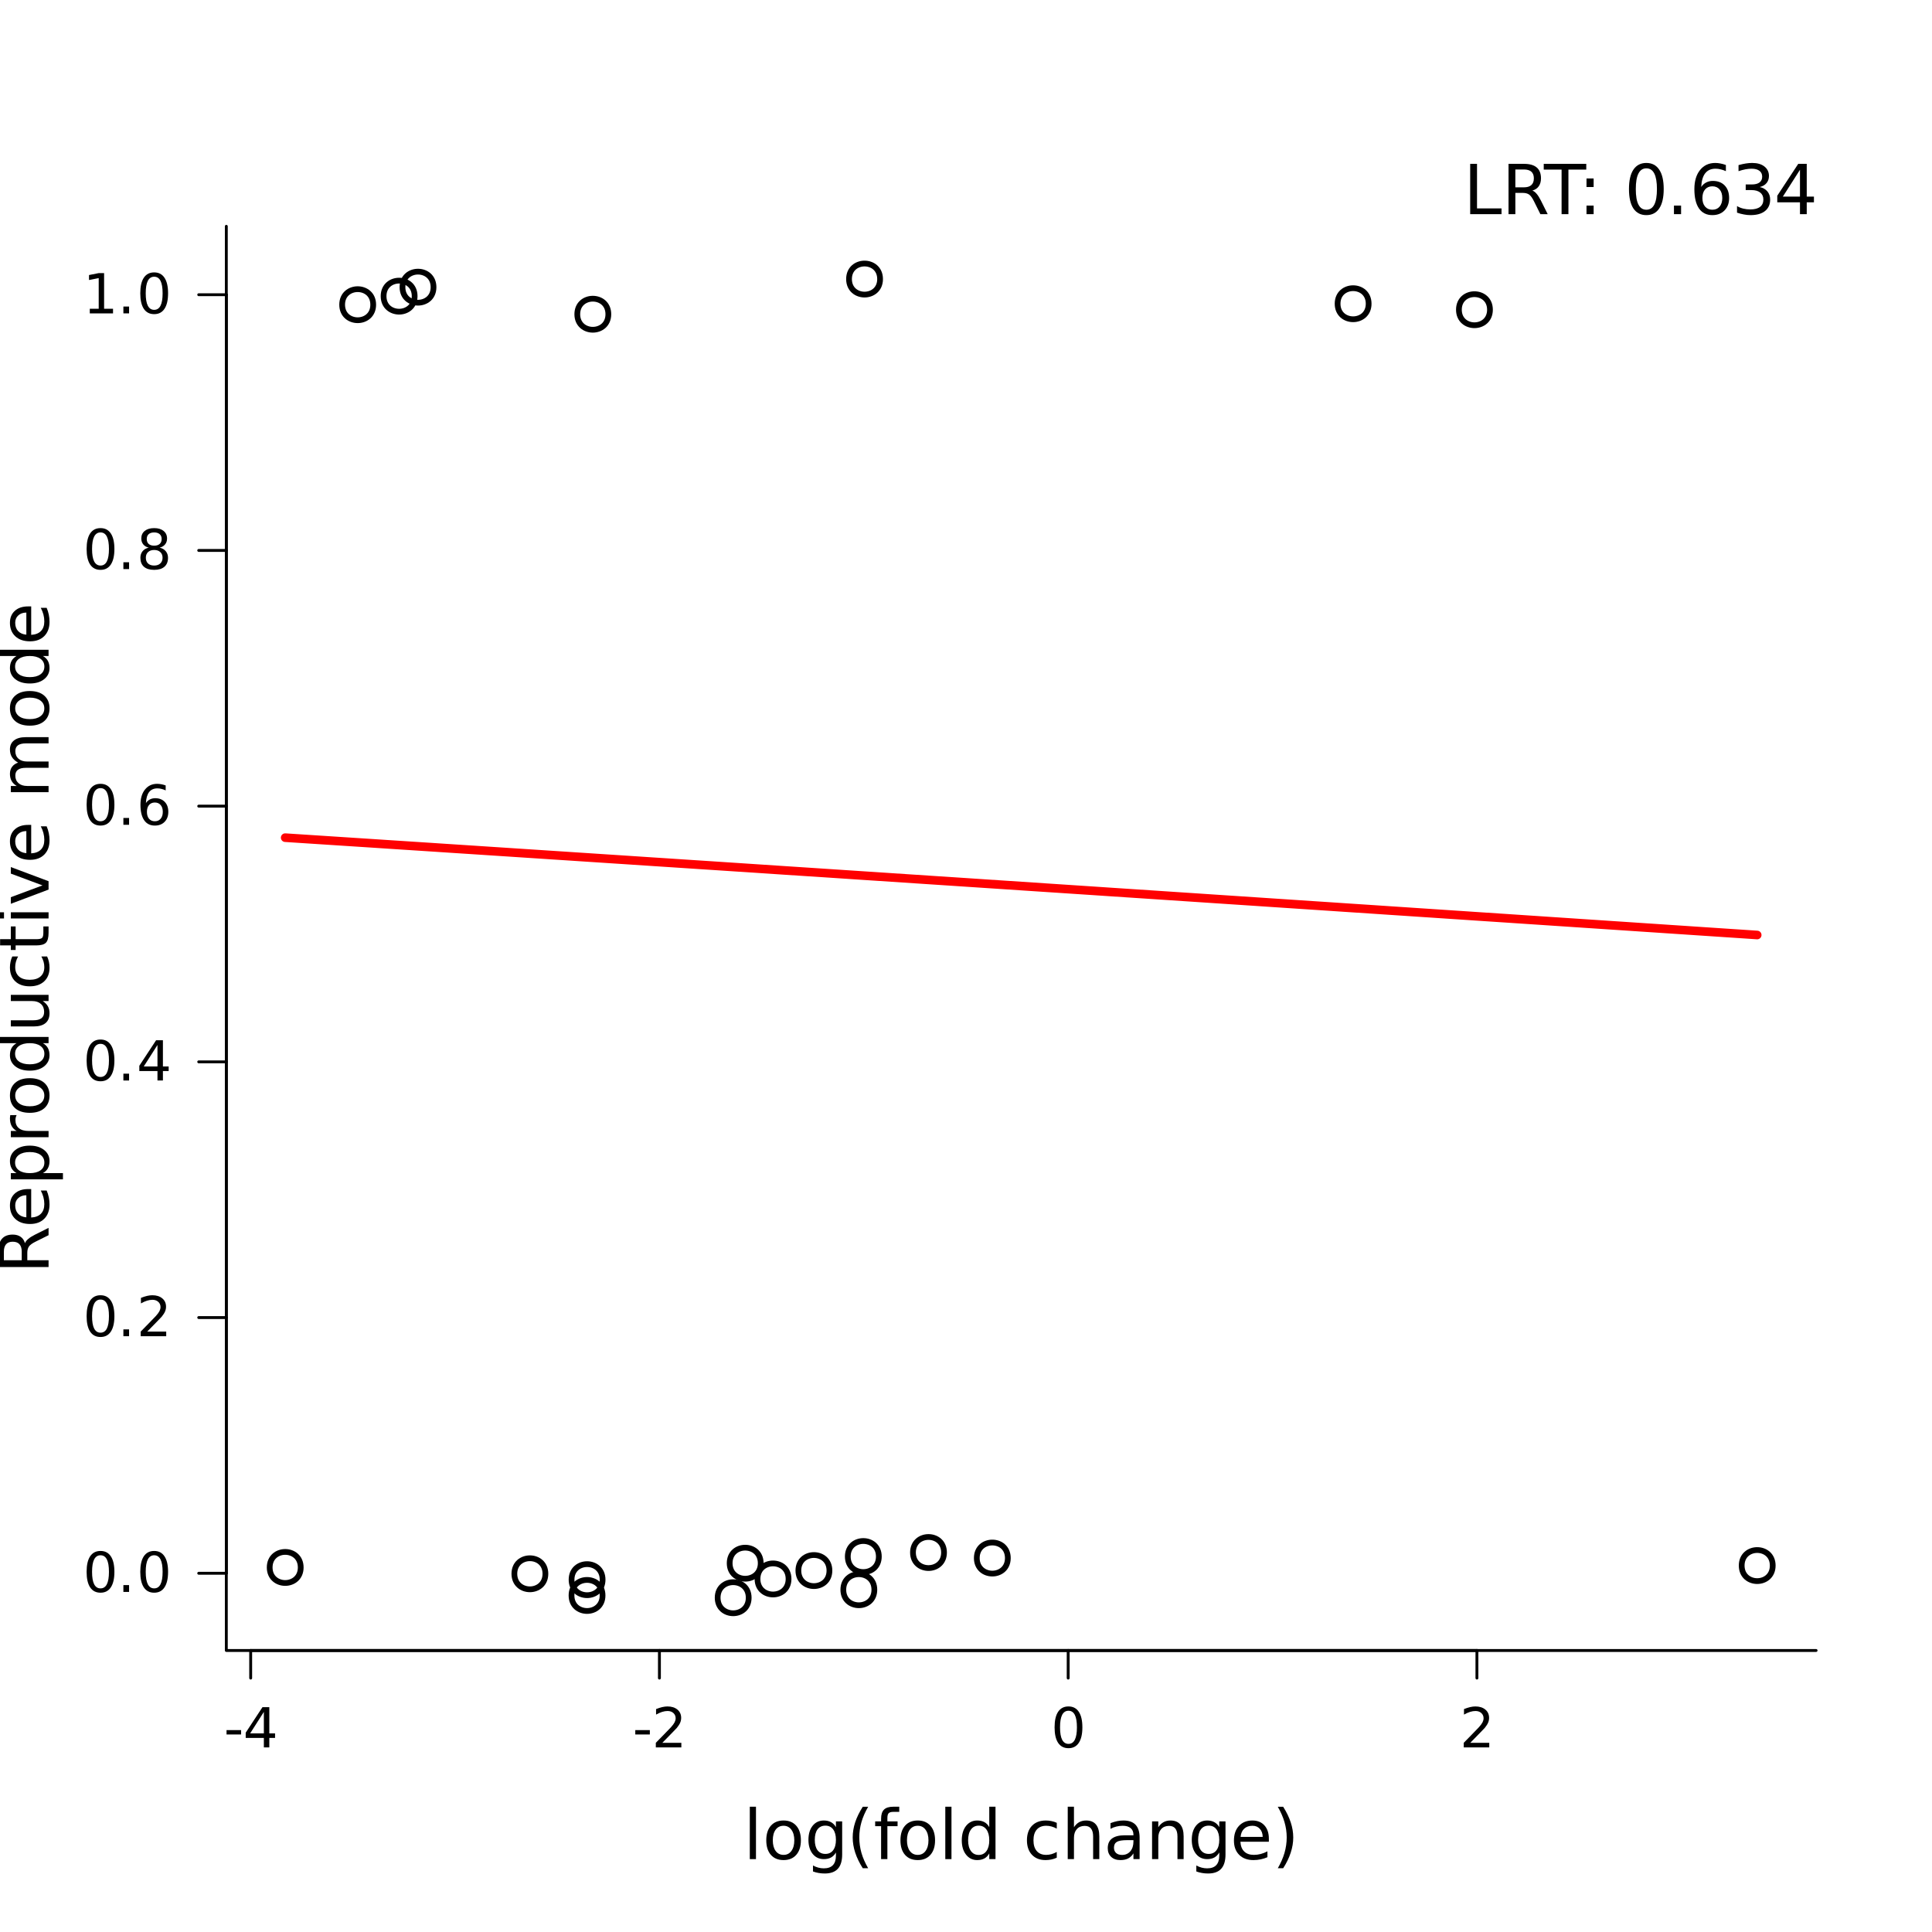 <?xml version="1.0" encoding="UTF-8"?>
<svg xmlns="http://www.w3.org/2000/svg" xmlns:xlink="http://www.w3.org/1999/xlink" width="504pt" height="504pt" viewBox="0 0 504 504" version="1.1">
<defs>
<g>
<symbol overflow="visible" id="glyph0-0">
<path style="stroke:none;" d="M 0.719 2.547 L 0.719 -10.156 L 7.922 -10.156 L 7.922 2.547 Z M 1.531 1.75 L 7.125 1.75 L 7.125 -9.344 L 1.531 -9.344 Z M 1.531 1.75 "/>
</symbol>
<symbol overflow="visible" id="glyph0-1">
<path style="stroke:none;" d="M 0.703 -4.516 L 4.5 -4.516 L 4.5 -3.375 L 0.703 -3.375 Z M 0.703 -4.516 "/>
</symbol>
<symbol overflow="visible" id="glyph0-2">
<path style="stroke:none;" d="M 5.438 -9.266 L 1.859 -3.656 L 5.438 -3.656 Z M 5.078 -10.5 L 6.859 -10.5 L 6.859 -3.656 L 8.359 -3.656 L 8.359 -2.469 L 6.859 -2.469 L 6.859 0 L 5.438 0 L 5.438 -2.469 L 0.703 -2.469 L 0.703 -3.844 Z M 5.078 -10.5 "/>
</symbol>
<symbol overflow="visible" id="glyph0-3">
<path style="stroke:none;" d="M 2.766 -1.203 L 7.719 -1.203 L 7.719 0 L 1.062 0 L 1.062 -1.203 C 1.594 -1.754 2.32 -2.5 3.25 -3.438 C 4.188 -4.383 4.773 -4.992 5.016 -5.266 C 5.473 -5.773 5.789 -6.207 5.969 -6.562 C 6.145 -6.914 6.234 -7.266 6.234 -7.609 C 6.234 -8.16 6.035 -8.613 5.641 -8.969 C 5.254 -9.32 4.75 -9.5 4.125 -9.5 C 3.676 -9.5 3.203 -9.422 2.703 -9.266 C 2.211 -9.109 1.688 -8.875 1.125 -8.562 L 1.125 -10 C 1.695 -10.227 2.227 -10.398 2.719 -10.516 C 3.219 -10.629 3.676 -10.688 4.094 -10.688 C 5.176 -10.688 6.039 -10.414 6.688 -9.875 C 7.344 -9.332 7.672 -8.609 7.672 -7.703 C 7.672 -7.266 7.586 -6.852 7.422 -6.469 C 7.266 -6.082 6.973 -5.625 6.547 -5.094 C 6.422 -4.957 6.047 -4.566 5.422 -3.922 C 4.797 -3.273 3.91 -2.367 2.766 -1.203 Z M 2.766 -1.203 "/>
</symbol>
<symbol overflow="visible" id="glyph0-4">
<path style="stroke:none;" d="M 4.578 -9.562 C 3.848 -9.562 3.297 -9.203 2.922 -8.484 C 2.555 -7.766 2.375 -6.68 2.375 -5.234 C 2.375 -3.797 2.555 -2.719 2.922 -2 C 3.297 -1.281 3.848 -0.922 4.578 -0.922 C 5.316 -0.922 5.867 -1.281 6.234 -2 C 6.598 -2.719 6.781 -3.797 6.781 -5.234 C 6.781 -6.68 6.598 -7.766 6.234 -8.484 C 5.867 -9.203 5.316 -9.562 4.578 -9.562 Z M 4.578 -10.688 C 5.754 -10.688 6.648 -10.223 7.266 -9.297 C 7.891 -8.367 8.203 -7.016 8.203 -5.234 C 8.203 -3.473 7.891 -2.125 7.266 -1.188 C 6.648 -0.258 5.754 0.203 4.578 0.203 C 3.398 0.203 2.5 -0.258 1.875 -1.188 C 1.258 -2.125 0.953 -3.473 0.953 -5.234 C 0.953 -7.016 1.258 -8.367 1.875 -9.297 C 2.5 -10.223 3.398 -10.688 4.578 -10.688 Z M 4.578 -10.688 "/>
</symbol>
<symbol overflow="visible" id="glyph0-5">
<path style="stroke:none;" d="M 1.547 -1.781 L 3.031 -1.781 L 3.031 0 L 1.547 0 Z M 1.547 -1.781 "/>
</symbol>
<symbol overflow="visible" id="glyph0-6">
<path style="stroke:none;" d="M 4.75 -5.812 C 4.113 -5.812 3.609 -5.594 3.234 -5.156 C 2.867 -4.727 2.688 -4.133 2.688 -3.375 C 2.688 -2.613 2.867 -2.016 3.234 -1.578 C 3.609 -1.141 4.113 -0.922 4.75 -0.922 C 5.395 -0.922 5.898 -1.141 6.266 -1.578 C 6.641 -2.016 6.828 -2.613 6.828 -3.375 C 6.828 -4.133 6.641 -4.727 6.266 -5.156 C 5.898 -5.594 5.395 -5.812 4.75 -5.812 Z M 7.578 -10.266 L 7.578 -8.969 C 7.223 -9.145 6.863 -9.273 6.5 -9.359 C 6.133 -9.453 5.773 -9.5 5.422 -9.5 C 4.484 -9.5 3.766 -9.18 3.266 -8.547 C 2.773 -7.91 2.492 -6.953 2.422 -5.672 C 2.691 -6.078 3.035 -6.391 3.453 -6.609 C 3.879 -6.828 4.344 -6.938 4.844 -6.938 C 5.895 -6.938 6.727 -6.613 7.344 -5.969 C 7.957 -5.332 8.266 -4.469 8.266 -3.375 C 8.266 -2.289 7.941 -1.422 7.297 -0.766 C 6.66 -0.117 5.812 0.203 4.75 0.203 C 3.539 0.203 2.613 -0.258 1.969 -1.188 C 1.32 -2.125 1 -3.473 1 -5.234 C 1 -6.898 1.395 -8.223 2.188 -9.203 C 2.977 -10.191 4.035 -10.688 5.359 -10.688 C 5.711 -10.688 6.07 -10.648 6.438 -10.578 C 6.801 -10.516 7.18 -10.41 7.578 -10.266 Z M 7.578 -10.266 "/>
</symbol>
<symbol overflow="visible" id="glyph0-7">
<path style="stroke:none;" d="M 4.578 -4.984 C 3.898 -4.984 3.367 -4.801 2.984 -4.438 C 2.598 -4.082 2.406 -3.586 2.406 -2.953 C 2.406 -2.316 2.598 -1.816 2.984 -1.453 C 3.367 -1.098 3.898 -0.922 4.578 -0.922 C 5.254 -0.922 5.785 -1.102 6.172 -1.469 C 6.566 -1.832 6.766 -2.328 6.766 -2.953 C 6.766 -3.586 6.566 -4.082 6.172 -4.438 C 5.785 -4.801 5.254 -4.984 4.578 -4.984 Z M 3.156 -5.594 C 2.551 -5.738 2.078 -6.02 1.734 -6.438 C 1.391 -6.852 1.219 -7.363 1.219 -7.969 C 1.219 -8.812 1.516 -9.473 2.109 -9.953 C 2.711 -10.441 3.535 -10.688 4.578 -10.688 C 5.617 -10.688 6.438 -10.441 7.031 -9.953 C 7.633 -9.473 7.938 -8.812 7.938 -7.969 C 7.938 -7.363 7.766 -6.852 7.422 -6.438 C 7.086 -6.02 6.613 -5.738 6 -5.594 C 6.688 -5.438 7.223 -5.125 7.609 -4.656 C 7.992 -4.188 8.188 -3.617 8.188 -2.953 C 8.188 -1.93 7.875 -1.148 7.25 -0.609 C 6.625 -0.066 5.734 0.203 4.578 0.203 C 3.422 0.203 2.531 -0.066 1.906 -0.609 C 1.289 -1.148 0.984 -1.93 0.984 -2.953 C 0.984 -3.617 1.172 -4.188 1.547 -4.656 C 1.93 -5.125 2.469 -5.438 3.156 -5.594 Z M 2.641 -7.844 C 2.641 -7.289 2.805 -6.863 3.141 -6.562 C 3.484 -6.258 3.961 -6.109 4.578 -6.109 C 5.191 -6.109 5.672 -6.258 6.016 -6.562 C 6.359 -6.863 6.531 -7.289 6.531 -7.844 C 6.531 -8.383 6.359 -8.805 6.016 -9.109 C 5.672 -9.41 5.191 -9.562 4.578 -9.562 C 3.961 -9.562 3.484 -9.41 3.141 -9.109 C 2.805 -8.805 2.641 -8.383 2.641 -7.844 Z M 2.641 -7.844 "/>
</symbol>
<symbol overflow="visible" id="glyph0-8">
<path style="stroke:none;" d="M 1.781 -1.203 L 4.109 -1.203 L 4.109 -9.203 L 1.578 -8.703 L 1.578 -10 L 4.094 -10.5 L 5.516 -10.5 L 5.516 -1.203 L 7.844 -1.203 L 7.844 0 L 1.781 0 Z M 1.781 -1.203 "/>
</symbol>
<symbol overflow="visible" id="glyph1-0">
<path style="stroke:none;" d="M 0.891 3.188 L 0.891 -12.688 L 9.891 -12.688 L 9.891 3.188 Z M 1.906 2.188 L 8.891 2.188 L 8.891 -11.688 L 1.906 -11.688 Z M 1.906 2.188 "/>
</symbol>
<symbol overflow="visible" id="glyph1-1">
<path style="stroke:none;" d="M 1.703 -13.672 L 3.312 -13.672 L 3.312 0 L 1.703 0 Z M 1.703 -13.672 "/>
</symbol>
<symbol overflow="visible" id="glyph1-2">
<path style="stroke:none;" d="M 5.516 -8.703 C 4.641 -8.703 3.953 -8.363 3.453 -7.688 C 2.953 -7.02 2.703 -6.094 2.703 -4.906 C 2.703 -3.727 2.953 -2.801 3.453 -2.125 C 3.953 -1.445 4.641 -1.109 5.516 -1.109 C 6.367 -1.109 7.047 -1.445 7.547 -2.125 C 8.055 -2.812 8.312 -3.738 8.312 -4.906 C 8.312 -6.07 8.055 -6.992 7.547 -7.672 C 7.047 -8.359 6.367 -8.703 5.516 -8.703 Z M 5.516 -10.078 C 6.922 -10.078 8.023 -9.617 8.828 -8.703 C 9.629 -7.797 10.031 -6.531 10.031 -4.906 C 10.031 -3.301 9.629 -2.039 8.828 -1.125 C 8.023 -0.207 6.922 0.25 5.516 0.25 C 4.098 0.25 2.988 -0.207 2.188 -1.125 C 1.395 -2.039 1 -3.301 1 -4.906 C 1 -6.531 1.395 -7.797 2.188 -8.703 C 2.988 -9.617 4.098 -10.078 5.516 -10.078 Z M 5.516 -10.078 "/>
</symbol>
<symbol overflow="visible" id="glyph1-3">
<path style="stroke:none;" d="M 8.172 -5.031 C 8.172 -6.207 7.926 -7.117 7.438 -7.766 C 6.957 -8.41 6.285 -8.734 5.422 -8.734 C 4.547 -8.734 3.863 -8.41 3.375 -7.766 C 2.895 -7.117 2.656 -6.207 2.656 -5.031 C 2.656 -3.863 2.895 -2.957 3.375 -2.312 C 3.863 -1.676 4.547 -1.359 5.422 -1.359 C 6.285 -1.359 6.957 -1.676 7.438 -2.312 C 7.926 -2.957 8.172 -3.863 8.172 -5.031 Z M 9.797 -1.219 C 9.797 0.457 9.422 1.703 8.672 2.516 C 7.93 3.336 6.789 3.75 5.25 3.75 C 4.688 3.75 4.148 3.703 3.641 3.609 C 3.141 3.523 2.656 3.395 2.188 3.219 L 2.188 1.656 C 2.656 1.914 3.117 2.102 3.578 2.219 C 4.047 2.344 4.52 2.406 5 2.406 C 6.062 2.406 6.852 2.129 7.375 1.578 C 7.906 1.023 8.172 0.188 8.172 -0.938 L 8.172 -1.734 C 7.836 -1.148 7.41 -0.711 6.891 -0.422 C 6.367 -0.141 5.742 0 5.016 0 C 3.805 0 2.832 -0.457 2.094 -1.375 C 1.363 -2.301 1 -3.52 1 -5.031 C 1 -6.562 1.363 -7.785 2.094 -8.703 C 2.832 -9.617 3.805 -10.078 5.016 -10.078 C 5.742 -10.078 6.367 -9.93 6.891 -9.641 C 7.41 -9.359 7.836 -8.926 8.172 -8.344 L 8.172 -9.844 L 9.797 -9.844 Z M 9.797 -1.219 "/>
</symbol>
<symbol overflow="visible" id="glyph1-4">
<path style="stroke:none;" d="M 5.578 -13.656 C 4.797 -12.312 4.211 -10.977 3.828 -9.656 C 3.453 -8.344 3.266 -7.008 3.266 -5.656 C 3.266 -4.301 3.453 -2.957 3.828 -1.625 C 4.211 -0.301 4.797 1.031 5.578 2.375 L 4.172 2.375 C 3.297 1 2.641 -0.352 2.203 -1.688 C 1.766 -3.02 1.547 -4.344 1.547 -5.656 C 1.547 -6.957 1.758 -8.27 2.188 -9.594 C 2.625 -10.914 3.285 -12.27 4.172 -13.656 Z M 5.578 -13.656 "/>
</symbol>
<symbol overflow="visible" id="glyph1-5">
<path style="stroke:none;" d="M 6.688 -13.672 L 6.688 -12.328 L 5.141 -12.328 C 4.555 -12.328 4.148 -12.207 3.922 -11.969 C 3.703 -11.738 3.594 -11.32 3.594 -10.719 L 3.594 -9.844 L 6.25 -9.844 L 6.25 -8.594 L 3.594 -8.594 L 3.594 0 L 1.953 0 L 1.953 -8.594 L 0.406 -8.594 L 0.406 -9.844 L 1.953 -9.844 L 1.953 -10.531 C 1.953 -11.625 2.207 -12.422 2.719 -12.922 C 3.227 -13.422 4.039 -13.672 5.156 -13.672 Z M 6.688 -13.672 "/>
</symbol>
<symbol overflow="visible" id="glyph1-6">
<path style="stroke:none;" d="M 8.172 -8.344 L 8.172 -13.672 L 9.797 -13.672 L 9.797 0 L 8.172 0 L 8.172 -1.484 C 7.836 -0.891 7.41 -0.453 6.891 -0.172 C 6.367 0.109 5.742 0.25 5.016 0.25 C 3.828 0.25 2.859 -0.223 2.109 -1.172 C 1.367 -2.117 1 -3.363 1 -4.906 C 1 -6.457 1.367 -7.707 2.109 -8.656 C 2.859 -9.602 3.828 -10.078 5.016 -10.078 C 5.742 -10.078 6.367 -9.938 6.891 -9.656 C 7.41 -9.375 7.836 -8.938 8.172 -8.344 Z M 2.656 -4.906 C 2.656 -3.719 2.898 -2.785 3.391 -2.109 C 3.879 -1.43 4.555 -1.094 5.422 -1.094 C 6.273 -1.094 6.945 -1.43 7.438 -2.109 C 7.926 -2.785 8.172 -3.719 8.172 -4.906 C 8.172 -6.102 7.926 -7.039 7.438 -7.719 C 6.945 -8.395 6.273 -8.734 5.422 -8.734 C 4.555 -8.734 3.879 -8.395 3.391 -7.719 C 2.898 -7.039 2.656 -6.102 2.656 -4.906 Z M 2.656 -4.906 "/>
</symbol>
<symbol overflow="visible" id="glyph1-7">
<path style="stroke:none;" d=""/>
</symbol>
<symbol overflow="visible" id="glyph1-8">
<path style="stroke:none;" d="M 8.781 -9.469 L 8.781 -7.953 C 8.32 -8.203 7.863 -8.391 7.406 -8.516 C 6.945 -8.641 6.484 -8.703 6.016 -8.703 C 4.961 -8.703 4.145 -8.367 3.562 -7.703 C 2.988 -7.047 2.703 -6.113 2.703 -4.906 C 2.703 -3.707 2.988 -2.773 3.562 -2.109 C 4.145 -1.441 4.961 -1.109 6.016 -1.109 C 6.484 -1.109 6.945 -1.172 7.406 -1.297 C 7.863 -1.43 8.32 -1.625 8.781 -1.875 L 8.781 -0.375 C 8.332 -0.164 7.863 -0.008 7.375 0.094 C 6.895 0.195 6.383 0.25 5.844 0.25 C 4.352 0.25 3.172 -0.211 2.297 -1.141 C 1.43 -2.078 1 -3.332 1 -4.906 C 1 -6.52 1.438 -7.785 2.312 -8.703 C 3.195 -9.617 4.406 -10.078 5.938 -10.078 C 6.438 -10.078 6.922 -10.023 7.391 -9.922 C 7.867 -9.828 8.332 -9.676 8.781 -9.469 Z M 8.781 -9.469 "/>
</symbol>
<symbol overflow="visible" id="glyph1-9">
<path style="stroke:none;" d="M 9.875 -5.938 L 9.875 0 L 8.266 0 L 8.266 -5.891 C 8.266 -6.816 8.082 -7.508 7.719 -7.969 C 7.352 -8.438 6.805 -8.672 6.078 -8.672 C 5.203 -8.672 4.516 -8.391 4.016 -7.828 C 3.516 -7.273 3.266 -6.52 3.266 -5.562 L 3.266 0 L 1.641 0 L 1.641 -13.672 L 3.266 -13.672 L 3.266 -8.312 C 3.648 -8.906 4.102 -9.348 4.625 -9.641 C 5.156 -9.93 5.758 -10.078 6.438 -10.078 C 7.57 -10.078 8.426 -9.727 9 -9.031 C 9.582 -8.332 9.875 -7.301 9.875 -5.938 Z M 9.875 -5.938 "/>
</symbol>
<symbol overflow="visible" id="glyph1-10">
<path style="stroke:none;" d="M 6.172 -4.953 C 4.859 -4.953 3.953 -4.801 3.453 -4.5 C 2.953 -4.195 2.703 -3.688 2.703 -2.969 C 2.703 -2.395 2.891 -1.938 3.266 -1.594 C 3.641 -1.258 4.156 -1.094 4.812 -1.094 C 5.707 -1.094 6.426 -1.41 6.969 -2.047 C 7.508 -2.68 7.781 -3.531 7.781 -4.594 L 7.781 -4.953 Z M 9.391 -5.609 L 9.391 0 L 7.781 0 L 7.781 -1.5 C 7.406 -0.895 6.941 -0.453 6.391 -0.172 C 5.848 0.109 5.176 0.25 4.375 0.25 C 3.363 0.25 2.562 -0.031 1.969 -0.594 C 1.375 -1.156 1.078 -1.91 1.078 -2.859 C 1.078 -3.973 1.445 -4.812 2.188 -5.375 C 2.938 -5.938 4.047 -6.219 5.516 -6.219 L 7.781 -6.219 L 7.781 -6.375 C 7.781 -7.113 7.535 -7.688 7.047 -8.094 C 6.555 -8.5 5.867 -8.703 4.984 -8.703 C 4.422 -8.703 3.875 -8.633 3.344 -8.5 C 2.812 -8.375 2.297 -8.176 1.797 -7.906 L 1.797 -9.391 C 2.391 -9.617 2.961 -9.789 3.516 -9.906 C 4.078 -10.02 4.625 -10.078 5.156 -10.078 C 6.57 -10.078 7.629 -9.707 8.328 -8.969 C 9.035 -8.227 9.391 -7.109 9.391 -5.609 Z M 9.391 -5.609 "/>
</symbol>
<symbol overflow="visible" id="glyph1-11">
<path style="stroke:none;" d="M 9.875 -5.938 L 9.875 0 L 8.266 0 L 8.266 -5.891 C 8.266 -6.816 8.082 -7.508 7.719 -7.969 C 7.352 -8.438 6.805 -8.672 6.078 -8.672 C 5.203 -8.672 4.516 -8.391 4.016 -7.828 C 3.516 -7.273 3.266 -6.52 3.266 -5.562 L 3.266 0 L 1.641 0 L 1.641 -9.844 L 3.266 -9.844 L 3.266 -8.312 C 3.648 -8.906 4.102 -9.348 4.625 -9.641 C 5.156 -9.93 5.758 -10.078 6.438 -10.078 C 7.57 -10.078 8.426 -9.727 9 -9.031 C 9.582 -8.332 9.875 -7.301 9.875 -5.938 Z M 9.875 -5.938 "/>
</symbol>
<symbol overflow="visible" id="glyph1-12">
<path style="stroke:none;" d="M 10.109 -5.328 L 10.109 -4.531 L 2.688 -4.531 C 2.75 -3.414 3.082 -2.566 3.688 -1.984 C 4.289 -1.398 5.129 -1.109 6.203 -1.109 C 6.816 -1.109 7.414 -1.188 8 -1.344 C 8.582 -1.5 9.16 -1.727 9.734 -2.031 L 9.734 -0.5 C 9.16 -0.25 8.566 -0.062 7.953 0.062 C 7.348 0.188 6.727 0.25 6.094 0.25 C 4.531 0.25 3.289 -0.203 2.375 -1.109 C 1.457 -2.023 1 -3.266 1 -4.828 C 1 -6.441 1.43 -7.719 2.297 -8.656 C 3.172 -9.602 4.344 -10.078 5.812 -10.078 C 7.145 -10.078 8.191 -9.648 8.953 -8.797 C 9.723 -7.953 10.109 -6.797 10.109 -5.328 Z M 8.5 -5.797 C 8.488 -6.68 8.238 -7.383 7.75 -7.906 C 7.27 -8.438 6.633 -8.703 5.844 -8.703 C 4.938 -8.703 4.211 -8.445 3.672 -7.938 C 3.129 -7.438 2.816 -6.723 2.734 -5.797 Z M 8.5 -5.797 "/>
</symbol>
<symbol overflow="visible" id="glyph1-13">
<path style="stroke:none;" d="M 1.438 -13.656 L 2.844 -13.656 C 3.727 -12.27 4.383 -10.914 4.812 -9.594 C 5.25 -8.27 5.469 -6.957 5.469 -5.656 C 5.469 -4.344 5.25 -3.02 4.812 -1.688 C 4.383 -0.352 3.727 1 2.844 2.375 L 1.438 2.375 C 2.219 1.031 2.801 -0.301 3.188 -1.625 C 3.57 -2.957 3.766 -4.301 3.766 -5.656 C 3.766 -7.008 3.57 -8.344 3.188 -9.656 C 2.801 -10.977 2.219 -12.312 1.438 -13.656 Z M 1.438 -13.656 "/>
</symbol>
<symbol overflow="visible" id="glyph1-14">
<path style="stroke:none;" d="M 1.766 -13.125 L 3.547 -13.125 L 3.547 -1.5 L 9.938 -1.5 L 9.938 0 L 1.766 0 Z M 1.766 -13.125 "/>
</symbol>
<symbol overflow="visible" id="glyph1-15">
<path style="stroke:none;" d="M 7.984 -6.156 C 8.367 -6.02 8.738 -5.738 9.094 -5.312 C 9.457 -4.895 9.82 -4.32 10.188 -3.594 L 11.984 0 L 10.078 0 L 8.406 -3.359 C 7.969 -4.242 7.547 -4.828 7.141 -5.109 C 6.734 -5.398 6.176 -5.547 5.469 -5.547 L 3.547 -5.547 L 3.547 0 L 1.766 0 L 1.766 -13.125 L 5.781 -13.125 C 7.281 -13.125 8.395 -12.805 9.125 -12.172 C 9.863 -11.547 10.234 -10.602 10.234 -9.344 C 10.234 -8.52 10.039 -7.832 9.656 -7.281 C 9.281 -6.738 8.723 -6.363 7.984 -6.156 Z M 3.547 -11.656 L 3.547 -7 L 5.781 -7 C 6.633 -7 7.281 -7.195 7.719 -7.594 C 8.156 -7.988 8.375 -8.57 8.375 -9.344 C 8.375 -10.113 8.156 -10.691 7.719 -11.078 C 7.281 -11.461 6.633 -11.656 5.781 -11.656 Z M 3.547 -11.656 "/>
</symbol>
<symbol overflow="visible" id="glyph1-16">
<path style="stroke:none;" d="M -0.047 -13.125 L 11.047 -13.125 L 11.047 -11.625 L 6.391 -11.625 L 6.391 0 L 4.609 0 L 4.609 -11.625 L -0.047 -11.625 Z M -0.047 -13.125 "/>
</symbol>
<symbol overflow="visible" id="glyph1-17">
<path style="stroke:none;" d="M 2.109 -2.234 L 3.969 -2.234 L 3.969 0 L 2.109 0 Z M 2.109 -9.312 L 3.969 -9.312 L 3.969 -7.078 L 2.109 -7.078 Z M 2.109 -9.312 "/>
</symbol>
<symbol overflow="visible" id="glyph1-18">
<path style="stroke:none;" d="M 5.719 -11.953 C 4.801 -11.953 4.113 -11.5 3.656 -10.594 C 3.195 -9.695 2.969 -8.348 2.969 -6.547 C 2.969 -4.742 3.195 -3.395 3.656 -2.5 C 4.113 -1.602 4.801 -1.156 5.719 -1.156 C 6.645 -1.156 7.336 -1.602 7.797 -2.5 C 8.254 -3.395 8.484 -4.742 8.484 -6.547 C 8.484 -8.348 8.254 -9.695 7.797 -10.594 C 7.336 -11.5 6.645 -11.953 5.719 -11.953 Z M 5.719 -13.359 C 7.188 -13.359 8.305 -12.773 9.078 -11.609 C 9.859 -10.453 10.25 -8.766 10.25 -6.547 C 10.25 -4.336 9.859 -2.648 9.078 -1.484 C 8.305 -0.328 7.188 0.25 5.719 0.25 C 4.25 0.25 3.125 -0.328 2.344 -1.484 C 1.57 -2.648 1.188 -4.336 1.188 -6.547 C 1.188 -8.766 1.57 -10.453 2.344 -11.609 C 3.125 -12.773 4.25 -13.359 5.719 -13.359 Z M 5.719 -13.359 "/>
</symbol>
<symbol overflow="visible" id="glyph1-19">
<path style="stroke:none;" d="M 1.922 -2.234 L 3.781 -2.234 L 3.781 0 L 1.922 0 Z M 1.922 -2.234 "/>
</symbol>
<symbol overflow="visible" id="glyph1-20">
<path style="stroke:none;" d="M 5.938 -7.266 C 5.145 -7.266 4.516 -6.992 4.047 -6.453 C 3.578 -5.91 3.344 -5.16 3.344 -4.203 C 3.344 -3.266 3.578 -2.52 4.047 -1.969 C 4.516 -1.426 5.145 -1.156 5.938 -1.156 C 6.738 -1.156 7.367 -1.426 7.828 -1.969 C 8.297 -2.52 8.531 -3.266 8.531 -4.203 C 8.531 -5.16 8.297 -5.91 7.828 -6.453 C 7.367 -6.992 6.738 -7.266 5.938 -7.266 Z M 9.469 -12.828 L 9.469 -11.219 C 9.02 -11.426 8.566 -11.582 8.109 -11.688 C 7.66 -11.801 7.211 -11.859 6.766 -11.859 C 5.598 -11.859 4.703 -11.461 4.078 -10.672 C 3.461 -9.891 3.113 -8.695 3.031 -7.094 C 3.375 -7.602 3.805 -7.992 4.328 -8.266 C 4.848 -8.535 5.422 -8.672 6.047 -8.672 C 7.367 -8.672 8.41 -8.27 9.172 -7.469 C 9.93 -6.676 10.312 -5.586 10.312 -4.203 C 10.312 -2.859 9.91 -1.781 9.109 -0.969 C 8.316 -0.156 7.258 0.25 5.938 0.25 C 4.426 0.25 3.266 -0.328 2.453 -1.484 C 1.648 -2.648 1.25 -4.336 1.25 -6.547 C 1.25 -8.617 1.738 -10.27 2.719 -11.5 C 3.707 -12.738 5.035 -13.359 6.703 -13.359 C 7.141 -13.359 7.586 -13.312 8.047 -13.219 C 8.504 -13.133 8.977 -13.004 9.469 -12.828 Z M 9.469 -12.828 "/>
</symbol>
<symbol overflow="visible" id="glyph1-21">
<path style="stroke:none;" d="M 7.297 -7.078 C 8.148 -6.891 8.816 -6.508 9.297 -5.938 C 9.773 -5.363 10.016 -4.656 10.016 -3.812 C 10.016 -2.52 9.566 -1.52 8.672 -0.812 C 7.785 -0.102 6.52 0.25 4.875 0.25 C 4.32 0.25 3.754 0.191 3.172 0.078 C 2.586 -0.023 1.988 -0.18 1.375 -0.391 L 1.375 -2.109 C 1.863 -1.816 2.398 -1.598 2.984 -1.453 C 3.578 -1.305 4.191 -1.234 4.828 -1.234 C 5.941 -1.234 6.789 -1.453 7.375 -1.891 C 7.957 -2.336 8.25 -2.977 8.25 -3.812 C 8.25 -4.582 7.977 -5.188 7.438 -5.625 C 6.895 -6.062 6.141 -6.281 5.172 -6.281 L 3.641 -6.281 L 3.641 -7.75 L 5.234 -7.75 C 6.109 -7.75 6.773 -7.922 7.234 -8.266 C 7.703 -8.617 7.938 -9.125 7.938 -9.781 C 7.938 -10.445 7.695 -10.957 7.219 -11.312 C 6.738 -11.676 6.055 -11.859 5.172 -11.859 C 4.68 -11.859 4.156 -11.805 3.594 -11.703 C 3.039 -11.598 2.43 -11.438 1.766 -11.219 L 1.766 -12.797 C 2.441 -12.984 3.07 -13.125 3.656 -13.219 C 4.25 -13.312 4.805 -13.359 5.328 -13.359 C 6.672 -13.359 7.734 -13.051 8.516 -12.438 C 9.305 -11.82 9.703 -10.992 9.703 -9.953 C 9.703 -9.234 9.492 -8.617 9.078 -8.109 C 8.66 -7.609 8.066 -7.266 7.297 -7.078 Z M 7.297 -7.078 "/>
</symbol>
<symbol overflow="visible" id="glyph1-22">
<path style="stroke:none;" d="M 6.797 -11.578 L 2.328 -4.578 L 6.797 -4.578 Z M 6.344 -13.125 L 8.562 -13.125 L 8.562 -4.578 L 10.438 -4.578 L 10.438 -3.094 L 8.562 -3.094 L 8.562 0 L 6.797 0 L 6.797 -3.094 L 0.875 -3.094 L 0.875 -4.812 Z M 6.344 -13.125 "/>
</symbol>
<symbol overflow="visible" id="glyph2-0">
<path style="stroke:none;" d="M 3.188 -0.891 L -12.688 -0.891 L -12.688 -9.891 L 3.188 -9.891 Z M 2.188 -1.906 L 2.188 -8.891 L -11.688 -8.891 L -11.688 -1.906 Z M 2.188 -1.906 "/>
</symbol>
<symbol overflow="visible" id="glyph2-1">
<path style="stroke:none;" d="M -6.156 -7.984 C -6.02 -8.367 -5.738 -8.738 -5.312 -9.094 C -4.895 -9.457 -4.32 -9.82 -3.594 -10.188 L 0 -11.984 L 0 -10.078 L -3.359 -8.406 C -4.242 -7.969 -4.828 -7.547 -5.109 -7.141 C -5.398 -6.734 -5.547 -6.176 -5.547 -5.469 L -5.547 -3.547 L 0 -3.547 L 0 -1.766 L -13.125 -1.766 L -13.125 -5.781 C -13.125 -7.281 -12.805 -8.395 -12.172 -9.125 C -11.547 -9.863 -10.602 -10.234 -9.344 -10.234 C -8.52 -10.234 -7.832 -10.039 -7.281 -9.656 C -6.738 -9.281 -6.363 -8.723 -6.156 -7.984 Z M -11.656 -3.547 L -7 -3.547 L -7 -5.781 C -7 -6.633 -7.195 -7.281 -7.594 -7.719 C -7.988 -8.156 -8.57 -8.375 -9.344 -8.375 C -10.113 -8.375 -10.691 -8.156 -11.078 -7.719 C -11.461 -7.281 -11.656 -6.633 -11.656 -5.781 Z M -11.656 -3.547 "/>
</symbol>
<symbol overflow="visible" id="glyph2-2">
<path style="stroke:none;" d="M -5.328 -10.109 L -4.531 -10.109 L -4.531 -2.688 C -3.414 -2.75 -2.566 -3.082 -1.984 -3.688 C -1.398 -4.289 -1.109 -5.129 -1.109 -6.203 C -1.109 -6.816 -1.188 -7.414 -1.344 -8 C -1.5 -8.582 -1.727 -9.16 -2.031 -9.734 L -0.5 -9.734 C -0.25 -9.16 -0.062 -8.566 0.062 -7.953 C 0.188 -7.348 0.25 -6.727 0.25 -6.094 C 0.25 -4.531 -0.203 -3.289 -1.109 -2.375 C -2.023 -1.457 -3.266 -1 -4.828 -1 C -6.441 -1 -7.719 -1.43 -8.656 -2.297 C -9.602 -3.172 -10.078 -4.344 -10.078 -5.812 C -10.078 -7.145 -9.648 -8.191 -8.797 -8.953 C -7.953 -9.723 -6.797 -10.109 -5.328 -10.109 Z M -5.797 -8.5 C -6.68 -8.488 -7.383 -8.238 -7.906 -7.75 C -8.438 -7.27 -8.703 -6.633 -8.703 -5.844 C -8.703 -4.938 -8.445 -4.211 -7.938 -3.672 C -7.438 -3.129 -6.723 -2.816 -5.797 -2.734 Z M -5.797 -8.5 "/>
</symbol>
<symbol overflow="visible" id="glyph2-3">
<path style="stroke:none;" d="M -1.484 -3.266 L 3.75 -3.266 L 3.75 -1.641 L -9.844 -1.641 L -9.844 -3.266 L -8.344 -3.266 C -8.938 -3.598 -9.375 -4.023 -9.656 -4.547 C -9.938 -5.066 -10.078 -5.688 -10.078 -6.406 C -10.078 -7.602 -9.602 -8.57 -8.656 -9.312 C -7.707 -10.062 -6.457 -10.438 -4.906 -10.438 C -3.363 -10.438 -2.117 -10.062 -1.172 -9.312 C -0.223 -8.57 0.25 -7.602 0.25 -6.406 C 0.25 -5.688 0.109 -5.066 -0.172 -4.547 C -0.453 -4.023 -0.891 -3.598 -1.484 -3.266 Z M -4.906 -8.766 C -6.102 -8.766 -7.039 -8.52 -7.719 -8.031 C -8.395 -7.539 -8.734 -6.867 -8.734 -6.016 C -8.734 -5.16 -8.395 -4.488 -7.719 -4 C -7.039 -3.508 -6.102 -3.266 -4.906 -3.266 C -3.719 -3.266 -2.785 -3.508 -2.109 -4 C -1.43 -4.488 -1.094 -5.16 -1.094 -6.016 C -1.094 -6.867 -1.43 -7.539 -2.109 -8.031 C -2.785 -8.52 -3.719 -8.766 -4.906 -8.766 Z M -4.906 -8.766 "/>
</symbol>
<symbol overflow="visible" id="glyph2-4">
<path style="stroke:none;" d="M -8.328 -7.406 C -8.43 -7.219 -8.508 -7.016 -8.562 -6.797 C -8.613 -6.586 -8.641 -6.352 -8.641 -6.094 C -8.641 -5.188 -8.344 -4.488 -7.75 -4 C -7.156 -3.508 -6.301 -3.266 -5.188 -3.266 L 0 -3.266 L 0 -1.641 L -9.844 -1.641 L -9.844 -3.266 L -8.312 -3.266 C -8.914 -3.598 -9.359 -4.035 -9.641 -4.578 C -9.93 -5.129 -10.078 -5.797 -10.078 -6.578 C -10.078 -6.68 -10.066 -6.801 -10.047 -6.938 C -10.035 -7.07 -10.02 -7.223 -10 -7.391 Z M -8.328 -7.406 "/>
</symbol>
<symbol overflow="visible" id="glyph2-5">
<path style="stroke:none;" d="M -8.703 -5.516 C -8.703 -4.641 -8.363 -3.953 -7.688 -3.453 C -7.02 -2.953 -6.094 -2.703 -4.906 -2.703 C -3.727 -2.703 -2.801 -2.953 -2.125 -3.453 C -1.445 -3.953 -1.109 -4.641 -1.109 -5.516 C -1.109 -6.367 -1.445 -7.047 -2.125 -7.547 C -2.812 -8.055 -3.738 -8.312 -4.906 -8.312 C -6.07 -8.312 -6.992 -8.055 -7.672 -7.547 C -8.359 -7.047 -8.703 -6.367 -8.703 -5.516 Z M -10.078 -5.516 C -10.078 -6.922 -9.617 -8.023 -8.703 -8.828 C -7.797 -9.629 -6.531 -10.031 -4.906 -10.031 C -3.301 -10.031 -2.039 -9.629 -1.125 -8.828 C -0.207 -8.023 0.25 -6.922 0.25 -5.516 C 0.25 -4.098 -0.207 -2.988 -1.125 -2.188 C -2.039 -1.395 -3.301 -1 -4.906 -1 C -6.531 -1 -7.797 -1.395 -8.703 -2.188 C -9.617 -2.988 -10.078 -4.098 -10.078 -5.516 Z M -10.078 -5.516 "/>
</symbol>
<symbol overflow="visible" id="glyph2-6">
<path style="stroke:none;" d="M -8.344 -8.172 L -13.672 -8.172 L -13.672 -9.797 L 0 -9.797 L 0 -8.172 L -1.484 -8.172 C -0.891 -7.836 -0.453 -7.41 -0.172 -6.891 C 0.109 -6.367 0.25 -5.742 0.25 -5.016 C 0.25 -3.828 -0.223 -2.859 -1.172 -2.109 C -2.117 -1.367 -3.363 -1 -4.906 -1 C -6.457 -1 -7.707 -1.367 -8.656 -2.109 C -9.602 -2.859 -10.078 -3.828 -10.078 -5.016 C -10.078 -5.742 -9.938 -6.367 -9.656 -6.891 C -9.375 -7.41 -8.938 -7.836 -8.344 -8.172 Z M -4.906 -2.656 C -3.719 -2.656 -2.785 -2.898 -2.109 -3.391 C -1.43 -3.879 -1.094 -4.555 -1.094 -5.422 C -1.094 -6.273 -1.43 -6.945 -2.109 -7.438 C -2.785 -7.926 -3.719 -8.172 -4.906 -8.172 C -6.102 -8.172 -7.039 -7.926 -7.719 -7.438 C -8.395 -6.945 -8.734 -6.273 -8.734 -5.422 C -8.734 -4.555 -8.395 -3.879 -7.719 -3.391 C -7.039 -2.898 -6.102 -2.656 -4.906 -2.656 Z M -4.906 -2.656 "/>
</symbol>
<symbol overflow="visible" id="glyph2-7">
<path style="stroke:none;" d="M -3.891 -1.531 L -9.844 -1.531 L -9.844 -3.141 L -3.953 -3.141 C -3.016 -3.141 -2.312 -3.32 -1.844 -3.688 C -1.383 -4.051 -1.156 -4.598 -1.156 -5.328 C -1.156 -6.203 -1.43 -6.891 -1.984 -7.391 C -2.547 -7.898 -3.305 -8.156 -4.266 -8.156 L -9.844 -8.156 L -9.844 -9.781 L 0 -9.781 L 0 -8.156 L -1.516 -8.156 C -0.91 -7.758 -0.461 -7.301 -0.172 -6.781 C 0.109 -6.27 0.25 -5.672 0.25 -4.984 C 0.25 -3.848 -0.098 -2.988 -0.797 -2.406 C -1.504 -1.82 -2.535 -1.531 -3.891 -1.531 Z M -10.078 -5.594 Z M -10.078 -5.594 "/>
</symbol>
<symbol overflow="visible" id="glyph2-8">
<path style="stroke:none;" d="M -9.469 -8.781 L -7.953 -8.781 C -8.203 -8.32 -8.391 -7.863 -8.516 -7.406 C -8.641 -6.945 -8.703 -6.484 -8.703 -6.016 C -8.703 -4.961 -8.367 -4.145 -7.703 -3.562 C -7.047 -2.988 -6.113 -2.703 -4.906 -2.703 C -3.707 -2.703 -2.773 -2.988 -2.109 -3.562 C -1.441 -4.145 -1.109 -4.961 -1.109 -6.016 C -1.109 -6.484 -1.172 -6.945 -1.297 -7.406 C -1.43 -7.863 -1.625 -8.32 -1.875 -8.781 L -0.375 -8.781 C -0.164 -8.332 -0.008 -7.863 0.094 -7.375 C 0.195 -6.895 0.25 -6.383 0.25 -5.844 C 0.25 -4.352 -0.211 -3.172 -1.141 -2.297 C -2.078 -1.43 -3.332 -1 -4.906 -1 C -6.52 -1 -7.785 -1.438 -8.703 -2.312 C -9.617 -3.195 -10.078 -4.406 -10.078 -5.938 C -10.078 -6.438 -10.023 -6.922 -9.922 -7.391 C -9.828 -7.867 -9.676 -8.332 -9.469 -8.781 Z M -9.469 -8.781 "/>
</symbol>
<symbol overflow="visible" id="glyph2-9">
<path style="stroke:none;" d="M -12.641 -3.297 L -9.844 -3.297 L -9.844 -6.625 L -8.594 -6.625 L -8.594 -3.297 L -3.25 -3.297 C -2.445 -3.297 -1.93 -3.406 -1.703 -3.625 C -1.473 -3.844 -1.359 -4.289 -1.359 -4.969 L -1.359 -6.625 L 0 -6.625 L 0 -4.969 C 0 -3.719 -0.227 -2.852 -0.688 -2.375 C -1.156 -1.906 -2.008 -1.672 -3.25 -1.672 L -8.594 -1.672 L -8.594 -0.484 L -9.844 -0.484 L -9.844 -1.672 L -12.641 -1.672 Z M -12.641 -3.297 "/>
</symbol>
<symbol overflow="visible" id="glyph2-10">
<path style="stroke:none;" d="M -9.844 -1.703 L -9.844 -3.312 L 0 -3.312 L 0 -1.703 Z M -13.672 -1.703 L -13.672 -3.312 L -11.625 -3.312 L -11.625 -1.703 Z M -13.672 -1.703 "/>
</symbol>
<symbol overflow="visible" id="glyph2-11">
<path style="stroke:none;" d="M -9.844 -0.531 L -9.844 -2.25 L -1.578 -5.328 L -9.844 -8.406 L -9.844 -10.109 L 0 -6.422 L 0 -4.234 Z M -9.844 -0.531 "/>
</symbol>
<symbol overflow="visible" id="glyph2-12">
<path style="stroke:none;" d=""/>
</symbol>
<symbol overflow="visible" id="glyph2-13">
<path style="stroke:none;" d="M -7.953 -9.359 C -8.68 -9.766 -9.219 -10.25 -9.562 -10.812 C -9.906 -11.375 -10.078 -12.035 -10.078 -12.797 C -10.078 -13.816 -9.719 -14.602 -9 -15.156 C -8.281 -15.719 -7.258 -16 -5.938 -16 L 0 -16 L 0 -14.375 L -5.891 -14.375 C -6.828 -14.375 -7.523 -14.207 -7.984 -13.875 C -8.441 -13.539 -8.672 -13.031 -8.672 -12.344 C -8.672 -11.508 -8.391 -10.848 -7.828 -10.359 C -7.273 -9.879 -6.52 -9.641 -5.562 -9.641 L 0 -9.641 L 0 -8 L -5.891 -8 C -6.836 -8 -7.535 -7.832 -7.984 -7.5 C -8.441 -7.164 -8.672 -6.648 -8.672 -5.953 C -8.672 -5.129 -8.391 -4.473 -7.828 -3.984 C -7.273 -3.504 -6.52 -3.266 -5.562 -3.266 L 0 -3.266 L 0 -1.641 L -9.844 -1.641 L -9.844 -3.266 L -8.312 -3.266 C -8.914 -3.629 -9.359 -4.066 -9.641 -4.578 C -9.93 -5.098 -10.078 -5.711 -10.078 -6.422 C -10.078 -7.141 -9.895 -7.75 -9.531 -8.25 C -9.164 -8.75 -8.641 -9.117 -7.953 -9.359 Z M -7.953 -9.359 "/>
</symbol>
</g>
</defs>
<g id="surface13796">
<rect x="0" y="0" width="504" height="504" style="fill:rgb(100%,100%,100%);fill-opacity:1;stroke:none;"/>
<path style="fill:none;stroke-width:1.5;stroke-linecap:round;stroke-linejoin:round;stroke:rgb(0%,0%,0%);stroke-opacity:1;stroke-miterlimit:10;" d="M 195.312 416.801 C 195.312 422.199 187.215 422.199 187.215 416.801 C 187.215 411.398 195.312 411.398 195.312 416.801 "/>
<path style="fill:none;stroke-width:1.5;stroke-linecap:round;stroke-linejoin:round;stroke:rgb(0%,0%,0%);stroke-opacity:1;stroke-miterlimit:10;" d="M 198.449 407.789 C 198.449 413.191 190.348 413.191 190.348 407.789 C 190.348 402.391 198.449 402.391 198.449 407.789 "/>
<path style="fill:none;stroke-width:1.5;stroke-linecap:round;stroke-linejoin:round;stroke:rgb(0%,0%,0%);stroke-opacity:1;stroke-miterlimit:10;" d="M 228.094 414.711 C 228.094 420.109 219.996 420.109 219.996 414.711 C 219.996 409.309 228.094 409.309 228.094 414.711 "/>
<path style="fill:none;stroke-width:1.5;stroke-linecap:round;stroke-linejoin:round;stroke:rgb(0%,0%,0%);stroke-opacity:1;stroke-miterlimit:10;" d="M 157.199 412.086 C 157.199 417.484 149.102 417.484 149.102 412.086 C 149.102 406.688 157.199 406.688 157.199 412.086 "/>
<path style="fill:none;stroke-width:1.5;stroke-linecap:round;stroke-linejoin:round;stroke:rgb(0%,0%,0%);stroke-opacity:1;stroke-miterlimit:10;" d="M 216.375 409.715 C 216.375 415.113 208.273 415.113 208.273 409.715 C 208.273 404.312 216.375 404.312 216.375 409.715 "/>
<path style="fill:none;stroke-width:1.5;stroke-linecap:round;stroke-linejoin:round;stroke:rgb(0%,0%,0%);stroke-opacity:1;stroke-miterlimit:10;" d="M 142.281 410.551 C 142.281 415.953 134.184 415.953 134.184 410.551 C 134.184 405.152 142.281 405.152 142.281 410.551 "/>
<path style="fill:none;stroke-width:1.5;stroke-linecap:round;stroke-linejoin:round;stroke:rgb(0%,0%,0%);stroke-opacity:1;stroke-miterlimit:10;" d="M 157.188 416.207 C 157.188 421.605 149.09 421.605 149.09 416.207 C 149.09 410.805 157.188 410.805 157.188 416.207 "/>
<path style="fill:none;stroke-width:1.5;stroke-linecap:round;stroke-linejoin:round;stroke:rgb(0%,0%,0%);stroke-opacity:1;stroke-miterlimit:10;" d="M 229.262 406.055 C 229.262 411.453 221.164 411.453 221.164 406.055 C 221.164 400.652 229.262 400.652 229.262 406.055 "/>
<path style="fill:none;stroke-width:1.5;stroke-linecap:round;stroke-linejoin:round;stroke:rgb(0%,0%,0%);stroke-opacity:1;stroke-miterlimit:10;" d="M 246.266 405.004 C 246.266 410.406 238.168 410.406 238.168 405.004 C 238.168 399.605 246.266 399.605 246.266 405.004 "/>
<path style="fill:none;stroke-width:1.5;stroke-linecap:round;stroke-linejoin:round;stroke:rgb(0%,0%,0%);stroke-opacity:1;stroke-miterlimit:10;" d="M 78.449 408.898 C 78.449 414.301 70.352 414.301 70.352 408.898 C 70.352 403.5 78.449 403.5 78.449 408.898 "/>
<path style="fill:none;stroke-width:1.5;stroke-linecap:round;stroke-linejoin:round;stroke:rgb(0%,0%,0%);stroke-opacity:1;stroke-miterlimit:10;" d="M 388.688 80.793 C 388.688 86.195 380.586 86.195 380.586 80.793 C 380.586 75.395 388.688 75.395 388.688 80.793 "/>
<path style="fill:none;stroke-width:1.5;stroke-linecap:round;stroke-linejoin:round;stroke:rgb(0%,0%,0%);stroke-opacity:1;stroke-miterlimit:10;" d="M 462.449 408.41 C 462.449 413.809 454.352 413.809 454.352 408.41 C 454.352 403.008 462.449 403.008 462.449 408.41 "/>
<path style="fill:none;stroke-width:1.5;stroke-linecap:round;stroke-linejoin:round;stroke:rgb(0%,0%,0%);stroke-opacity:1;stroke-miterlimit:10;" d="M 262.914 406.449 C 262.914 411.848 254.816 411.848 254.816 406.449 C 254.816 401.047 262.914 401.047 262.914 406.449 "/>
<path style="fill:none;stroke-width:1.5;stroke-linecap:round;stroke-linejoin:round;stroke:rgb(0%,0%,0%);stroke-opacity:1;stroke-miterlimit:10;" d="M 205.711 411.902 C 205.711 417.301 197.609 417.301 197.609 411.902 C 197.609 406.5 205.711 406.5 205.711 411.902 "/>
<path style="fill:none;stroke-width:1.5;stroke-linecap:round;stroke-linejoin:round;stroke:rgb(0%,0%,0%);stroke-opacity:1;stroke-miterlimit:10;" d="M 357.039 79.234 C 357.039 84.633 348.938 84.633 348.938 79.234 C 348.938 73.832 357.039 73.832 357.039 79.234 "/>
<path style="fill:none;stroke-width:1.5;stroke-linecap:round;stroke-linejoin:round;stroke:rgb(0%,0%,0%);stroke-opacity:1;stroke-miterlimit:10;" d="M 158.699 81.973 C 158.699 87.371 150.598 87.371 150.598 81.973 C 150.598 76.57 158.699 76.57 158.699 81.973 "/>
<path style="fill:none;stroke-width:1.5;stroke-linecap:round;stroke-linejoin:round;stroke:rgb(0%,0%,0%);stroke-opacity:1;stroke-miterlimit:10;" d="M 113.094 74.914 C 113.094 80.312 104.996 80.312 104.996 74.914 C 104.996 69.516 113.094 69.516 113.094 74.914 "/>
<path style="fill:none;stroke-width:1.5;stroke-linecap:round;stroke-linejoin:round;stroke:rgb(0%,0%,0%);stroke-opacity:1;stroke-miterlimit:10;" d="M 108.168 77.258 C 108.168 82.656 100.066 82.656 100.066 77.258 C 100.066 71.859 108.168 71.859 108.168 77.258 "/>
<path style="fill:none;stroke-width:1.5;stroke-linecap:round;stroke-linejoin:round;stroke:rgb(0%,0%,0%);stroke-opacity:1;stroke-miterlimit:10;" d="M 97.359 79.484 C 97.359 84.887 89.258 84.887 89.258 79.484 C 89.258 74.086 97.359 74.086 97.359 79.484 "/>
<path style="fill:none;stroke-width:1.5;stroke-linecap:round;stroke-linejoin:round;stroke:rgb(0%,0%,0%);stroke-opacity:1;stroke-miterlimit:10;" d="M 229.586 72.801 C 229.586 78.199 221.484 78.199 221.484 72.801 C 221.484 67.398 229.586 67.398 229.586 72.801 "/>
<path style="fill:none;stroke-width:0.75;stroke-linecap:round;stroke-linejoin:round;stroke:rgb(0%,0%,0%);stroke-opacity:1;stroke-miterlimit:10;" d="M 65.395 430.559 L 385.285 430.559 "/>
<path style="fill:none;stroke-width:0.75;stroke-linecap:round;stroke-linejoin:round;stroke:rgb(0%,0%,0%);stroke-opacity:1;stroke-miterlimit:10;" d="M 65.395 430.559 L 65.395 437.762 "/>
<path style="fill:none;stroke-width:0.75;stroke-linecap:round;stroke-linejoin:round;stroke:rgb(0%,0%,0%);stroke-opacity:1;stroke-miterlimit:10;" d="M 172.023 430.559 L 172.023 437.762 "/>
<path style="fill:none;stroke-width:0.75;stroke-linecap:round;stroke-linejoin:round;stroke:rgb(0%,0%,0%);stroke-opacity:1;stroke-miterlimit:10;" d="M 278.656 430.559 L 278.656 437.762 "/>
<path style="fill:none;stroke-width:0.75;stroke-linecap:round;stroke-linejoin:round;stroke:rgb(0%,0%,0%);stroke-opacity:1;stroke-miterlimit:10;" d="M 385.285 430.559 L 385.285 437.762 "/>
<g style="fill:rgb(0%,0%,0%);fill-opacity:1;">
  <use xlink:href="#glyph0-1" x="58.395" y="455.847"/>
  <use xlink:href="#glyph0-2" x="63.395" y="455.847"/>
</g>
<g style="fill:rgb(0%,0%,0%);fill-opacity:1;">
  <use xlink:href="#glyph0-1" x="165.023" y="455.847"/>
  <use xlink:href="#glyph0-3" x="170.023" y="455.847"/>
</g>
<g style="fill:rgb(0%,0%,0%);fill-opacity:1;">
  <use xlink:href="#glyph0-4" x="274.156" y="455.847"/>
</g>
<g style="fill:rgb(0%,0%,0%);fill-opacity:1;">
  <use xlink:href="#glyph0-3" x="380.785" y="455.847"/>
</g>
<path style="fill:none;stroke-width:0.75;stroke-linecap:round;stroke-linejoin:round;stroke:rgb(0%,0%,0%);stroke-opacity:1;stroke-miterlimit:10;" d="M 59.039 410.418 L 59.039 76.883 "/>
<path style="fill:none;stroke-width:0.75;stroke-linecap:round;stroke-linejoin:round;stroke:rgb(0%,0%,0%);stroke-opacity:1;stroke-miterlimit:10;" d="M 59.039 410.418 L 51.84 410.418 "/>
<path style="fill:none;stroke-width:0.75;stroke-linecap:round;stroke-linejoin:round;stroke:rgb(0%,0%,0%);stroke-opacity:1;stroke-miterlimit:10;" d="M 59.039 343.711 L 51.84 343.711 "/>
<path style="fill:none;stroke-width:0.75;stroke-linecap:round;stroke-linejoin:round;stroke:rgb(0%,0%,0%);stroke-opacity:1;stroke-miterlimit:10;" d="M 59.039 277.004 L 51.84 277.004 "/>
<path style="fill:none;stroke-width:0.75;stroke-linecap:round;stroke-linejoin:round;stroke:rgb(0%,0%,0%);stroke-opacity:1;stroke-miterlimit:10;" d="M 59.039 210.297 L 51.84 210.297 "/>
<path style="fill:none;stroke-width:0.75;stroke-linecap:round;stroke-linejoin:round;stroke:rgb(0%,0%,0%);stroke-opacity:1;stroke-miterlimit:10;" d="M 59.039 143.59 L 51.84 143.59 "/>
<path style="fill:none;stroke-width:0.75;stroke-linecap:round;stroke-linejoin:round;stroke:rgb(0%,0%,0%);stroke-opacity:1;stroke-miterlimit:10;" d="M 59.039 76.883 L 51.84 76.883 "/>
<g style="fill:rgb(0%,0%,0%);fill-opacity:1;">
  <use xlink:href="#glyph0-4" x="21.641" y="415.284"/>
  <use xlink:href="#glyph0-5" x="30.641" y="415.284"/>
  <use xlink:href="#glyph0-4" x="35.641" y="415.284"/>
</g>
<g style="fill:rgb(0%,0%,0%);fill-opacity:1;">
  <use xlink:href="#glyph0-4" x="21.641" y="348.577"/>
  <use xlink:href="#glyph0-5" x="30.641" y="348.577"/>
  <use xlink:href="#glyph0-3" x="35.641" y="348.577"/>
</g>
<g style="fill:rgb(0%,0%,0%);fill-opacity:1;">
  <use xlink:href="#glyph0-4" x="21.641" y="281.87"/>
  <use xlink:href="#glyph0-5" x="30.641" y="281.87"/>
  <use xlink:href="#glyph0-2" x="35.641" y="281.87"/>
</g>
<g style="fill:rgb(0%,0%,0%);fill-opacity:1;">
  <use xlink:href="#glyph0-4" x="21.641" y="215.163"/>
  <use xlink:href="#glyph0-5" x="30.641" y="215.163"/>
  <use xlink:href="#glyph0-6" x="35.641" y="215.163"/>
</g>
<g style="fill:rgb(0%,0%,0%);fill-opacity:1;">
  <use xlink:href="#glyph0-4" x="21.641" y="148.456"/>
  <use xlink:href="#glyph0-5" x="30.641" y="148.456"/>
  <use xlink:href="#glyph0-7" x="35.641" y="148.456"/>
</g>
<g style="fill:rgb(0%,0%,0%);fill-opacity:1;">
  <use xlink:href="#glyph0-8" x="21.641" y="81.749"/>
  <use xlink:href="#glyph0-5" x="30.641" y="81.749"/>
  <use xlink:href="#glyph0-4" x="35.641" y="81.749"/>
</g>
<path style="fill:none;stroke-width:0.75;stroke-linecap:round;stroke-linejoin:round;stroke:rgb(0%,0%,0%);stroke-opacity:1;stroke-miterlimit:10;" d="M 59.039 59.039 L 59.039 430.559 L 473.762 430.559 "/>
<g style="fill:rgb(0%,0%,0%);fill-opacity:1;">
  <use xlink:href="#glyph1-1" x="193.898" y="484.989"/>
  <use xlink:href="#glyph1-2" x="198.898" y="484.989"/>
  <use xlink:href="#glyph1-3" x="209.898" y="484.989"/>
  <use xlink:href="#glyph1-4" x="220.898" y="484.989"/>
  <use xlink:href="#glyph1-5" x="227.898" y="484.989"/>
  <use xlink:href="#glyph1-2" x="233.898" y="484.989"/>
  <use xlink:href="#glyph1-1" x="244.898" y="484.989"/>
  <use xlink:href="#glyph1-6" x="249.898" y="484.989"/>
  <use xlink:href="#glyph1-7" x="260.898" y="484.989"/>
  <use xlink:href="#glyph1-8" x="266.898" y="484.989"/>
  <use xlink:href="#glyph1-9" x="276.898" y="484.989"/>
  <use xlink:href="#glyph1-10" x="287.898" y="484.989"/>
  <use xlink:href="#glyph1-11" x="298.898" y="484.989"/>
  <use xlink:href="#glyph1-3" x="309.898" y="484.989"/>
  <use xlink:href="#glyph1-12" x="320.898" y="484.989"/>
  <use xlink:href="#glyph1-13" x="331.898" y="484.989"/>
</g>
<g style="fill:rgb(0%,0%,0%);fill-opacity:1;">
  <use xlink:href="#glyph2-1" x="12.669" y="332.301"/>
  <use xlink:href="#glyph2-2" x="12.669" y="320.301"/>
  <use xlink:href="#glyph2-3" x="12.669" y="309.301"/>
  <use xlink:href="#glyph2-4" x="12.669" y="298.301"/>
  <use xlink:href="#glyph2-5" x="12.669" y="291.301"/>
  <use xlink:href="#glyph2-6" x="12.669" y="280.301"/>
  <use xlink:href="#glyph2-7" x="12.669" y="269.301"/>
  <use xlink:href="#glyph2-8" x="12.669" y="258.301"/>
  <use xlink:href="#glyph2-9" x="12.669" y="248.301"/>
  <use xlink:href="#glyph2-10" x="12.669" y="241.301"/>
  <use xlink:href="#glyph2-11" x="12.669" y="236.301"/>
  <use xlink:href="#glyph2-2" x="12.669" y="225.301"/>
  <use xlink:href="#glyph2-12" x="12.669" y="214.301"/>
  <use xlink:href="#glyph2-13" x="12.669" y="208.301"/>
  <use xlink:href="#glyph2-5" x="12.669" y="190.301"/>
  <use xlink:href="#glyph2-6" x="12.669" y="179.301"/>
  <use xlink:href="#glyph2-2" x="12.669" y="168.301"/>
</g>
<path style="fill:none;stroke-width:2.25;stroke-linecap:round;stroke-linejoin:round;stroke:rgb(100%,0%,0%);stroke-opacity:1;stroke-miterlimit:10;" d="M 74.398 218.52 L 82.078 219.02 L 85.922 219.27 L 97.441 220.02 L 101.281 220.273 L 112.801 221.023 L 116.641 221.277 L 124.32 221.777 L 128.16 222.031 L 132 222.281 L 135.84 222.535 L 139.68 222.785 L 143.52 223.039 L 147.359 223.289 L 151.199 223.543 L 155.039 223.793 L 158.879 224.047 L 162.719 224.297 L 170.398 224.805 L 174.238 225.055 L 178.078 225.309 L 181.922 225.562 L 185.762 225.812 L 204.961 227.082 L 208.801 227.332 L 262.559 230.887 L 266.398 231.145 L 274.078 231.652 L 277.922 231.906 L 285.602 232.414 L 289.441 232.672 L 300.961 233.434 L 304.801 233.691 L 312.48 234.199 L 316.32 234.457 L 327.84 235.219 L 331.68 235.477 L 335.52 235.73 L 339.359 235.988 L 347.039 236.496 L 350.879 236.754 L 358.559 237.262 L 362.398 237.52 L 366.238 237.773 L 370.078 238.031 L 373.922 238.285 L 377.762 238.543 L 381.602 238.797 L 385.441 239.055 L 393.121 239.562 L 396.961 239.82 L 400.801 240.074 L 404.641 240.332 L 408.48 240.586 L 412.32 240.844 L 416.16 241.098 L 420 241.355 L 423.84 241.609 L 427.68 241.867 L 431.52 242.121 L 435.359 242.379 L 439.199 242.633 L 443.039 242.891 L 446.879 243.145 L 450.719 243.402 L 454.559 243.656 L 458.398 243.914 "/>
<g style="fill:rgb(0%,0%,0%);fill-opacity:1;">
  <use xlink:href="#glyph1-14" x="381.762" y="55.868"/>
  <use xlink:href="#glyph1-15" x="391.762" y="55.868"/>
  <use xlink:href="#glyph1-16" x="402.762" y="55.868"/>
  <use xlink:href="#glyph1-17" x="411.762" y="55.868"/>
  <use xlink:href="#glyph1-7" x="417.762" y="55.868"/>
  <use xlink:href="#glyph1-18" x="423.762" y="55.868"/>
  <use xlink:href="#glyph1-19" x="434.762" y="55.868"/>
  <use xlink:href="#glyph1-20" x="440.762" y="55.868"/>
  <use xlink:href="#glyph1-21" x="451.762" y="55.868"/>
  <use xlink:href="#glyph1-22" x="462.762" y="55.868"/>
</g>
</g>
</svg>
